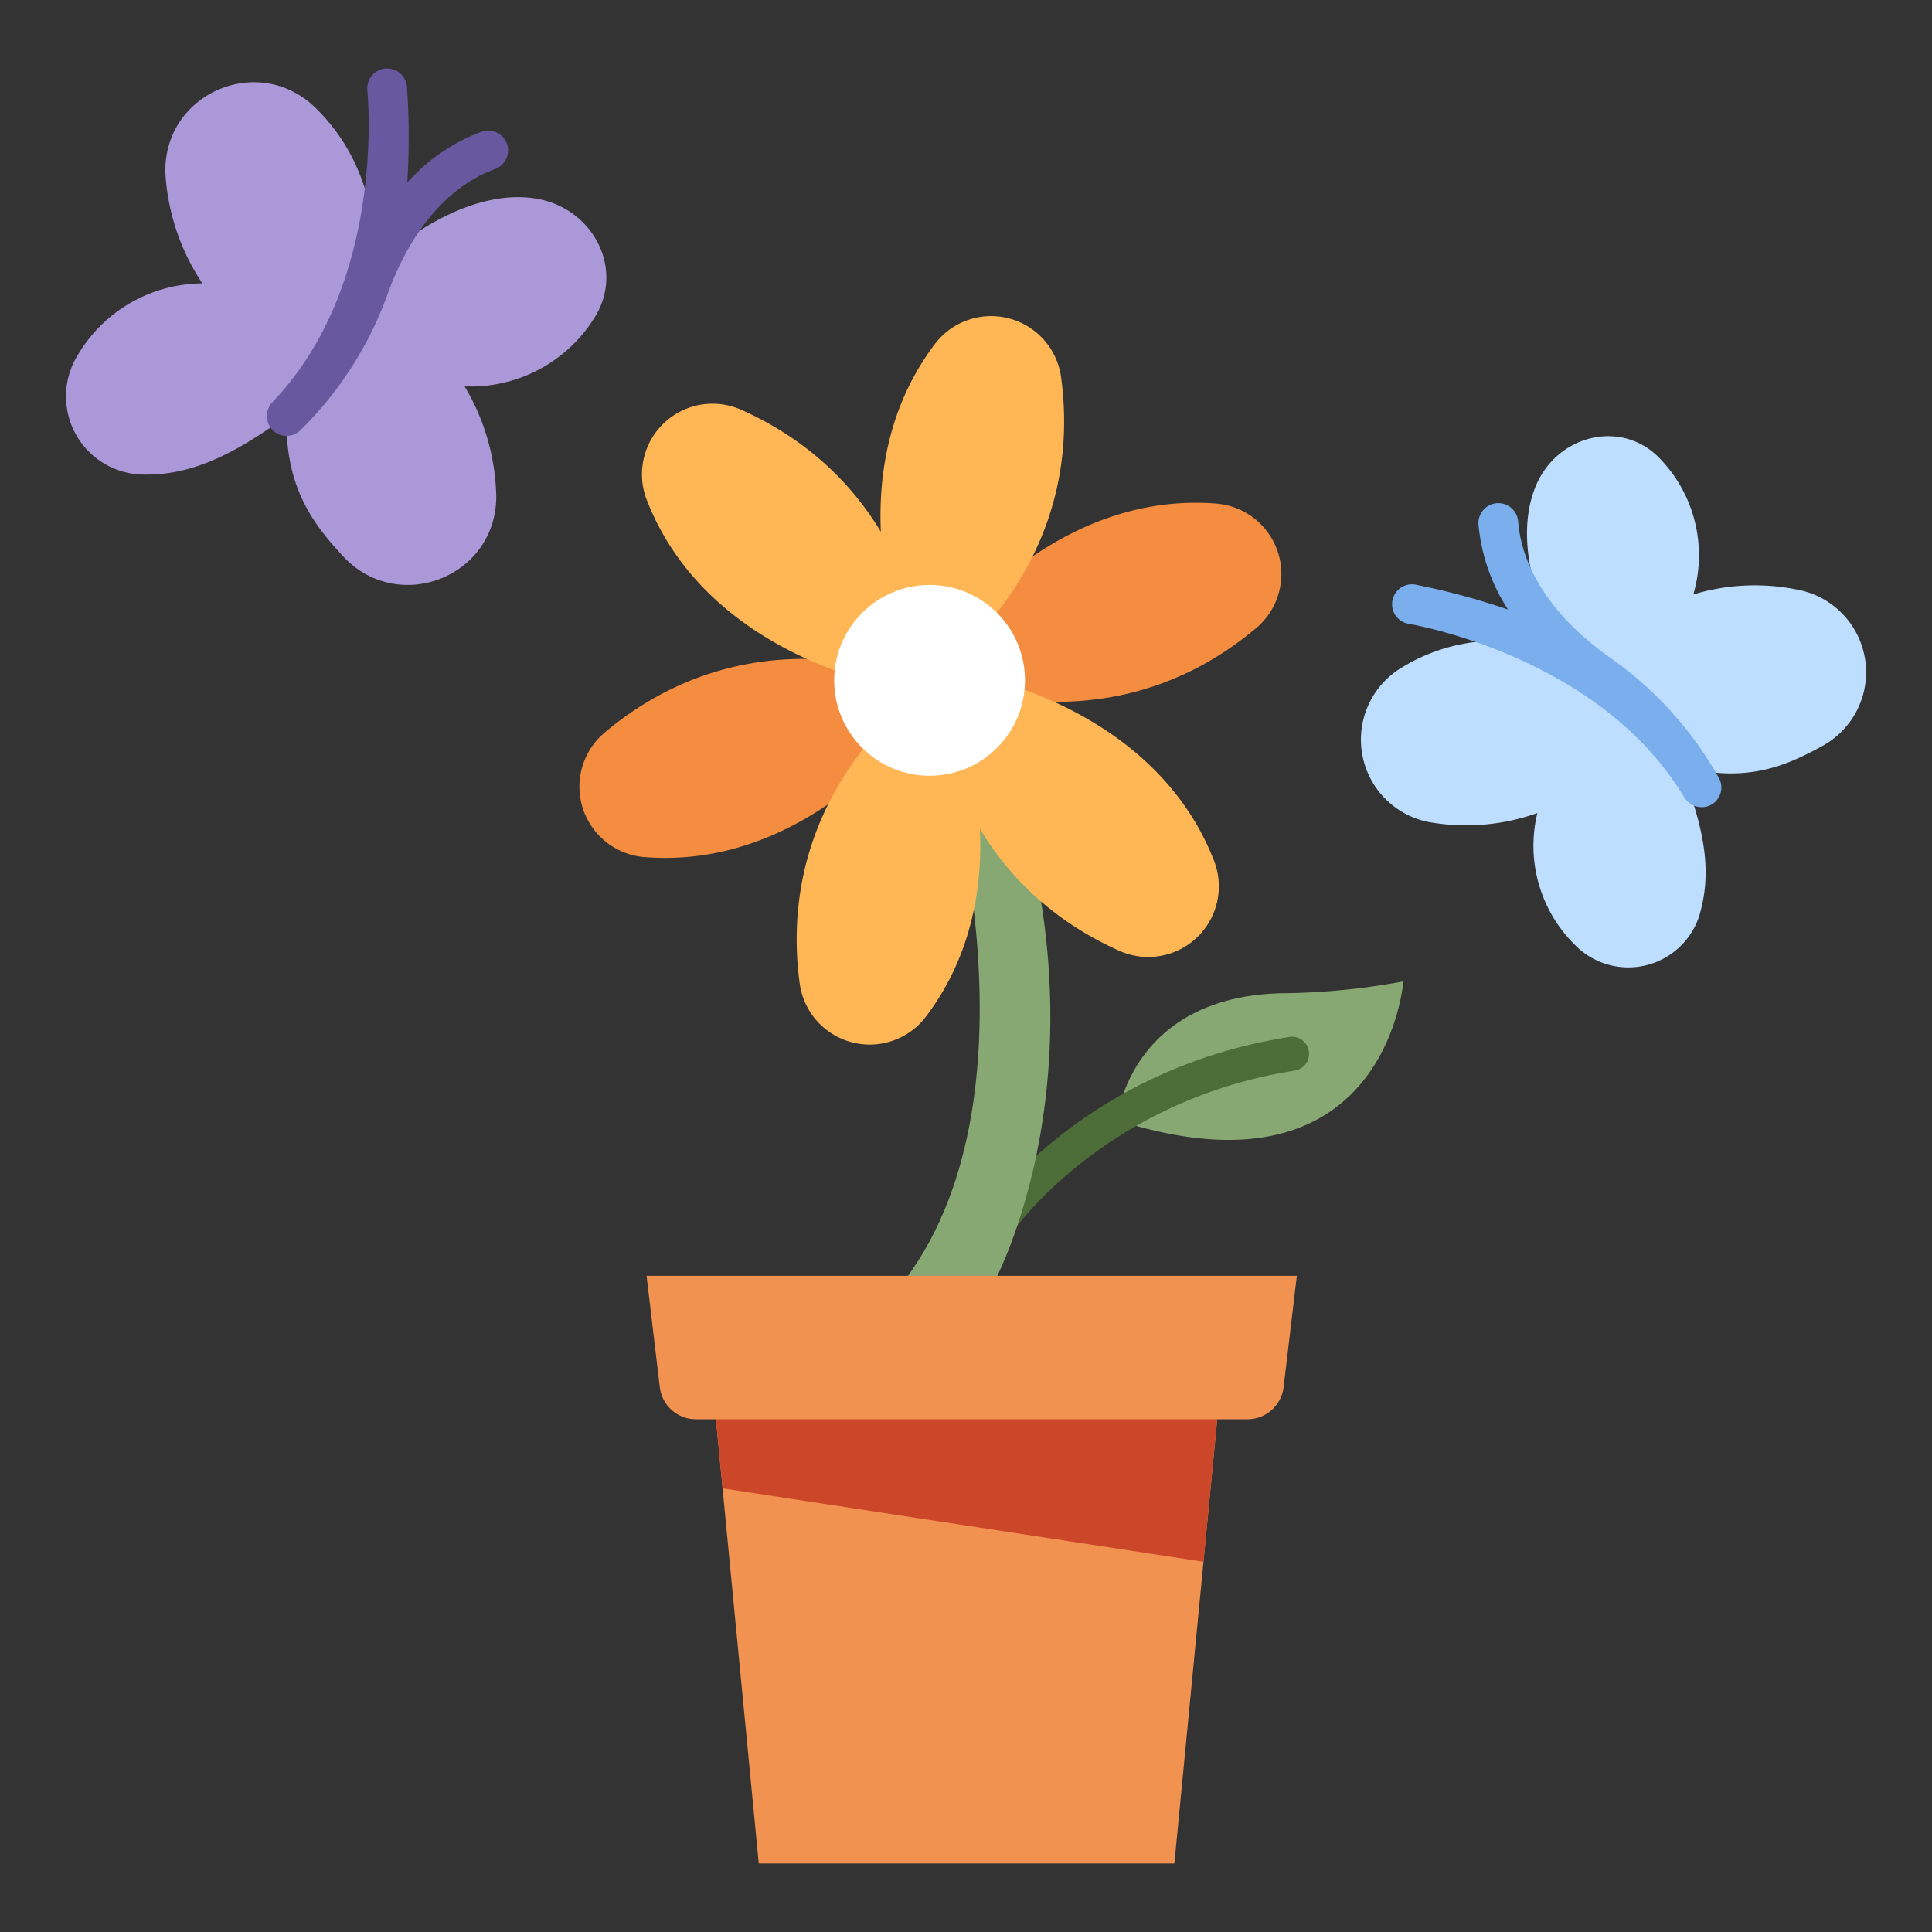 <svg id="flat" height="512" viewBox="0 0 340 340" width="512" xmlns="http://www.w3.org/2000/svg"><rect x="0" y="0" width="340" height="340" fill="#333333" stroke="none"/><path d="m196.544 197.118s2.093-21.669 28.967-22.326a121.306 121.306 0 0 0 21.453-2.085s-2.933 39.647-50.42 24.411z" fill="#88a873"/><path d="m175.126 218.873a3 3 0 0 1 -2.5-4.657c.7-1.057 17.565-25.951 54.279-31.733a3 3 0 0 1 .934 5.927c-34.132 5.375-50.053 28.882-50.211 29.119a3 3 0 0 1 -2.502 1.344z" fill="#4d6d38"/><path d="m166.162 133.464s18.4 60.259-7.937 93.124h16.242s22.418-39.394 1.349-95.757z" fill="#88a873"/><path d="m221.055 110.541c-10.41 8.775-27.138 16.839-50.952 10.961l-3.941-8.877s18.724-26.312 47.87-24a12.428 12.428 0 0 1 7.023 21.916z" fill="#f48d40"/><path d="m106.415 128.919c10.409-8.775 27.137-16.839 50.952-10.961l3.941 8.878s-18.725 26.311-47.87 24a12.428 12.428 0 0 1 -7.023-21.917z" fill="#f48d40"/><path d="m125.646 246.216 7.883 81.726h73.143l7.883-81.726z" fill="#f29251"/><g fill="#ffb655"><path d="m130.493 72.138c12.433 5.547 26.979 17.091 32.063 41.088l-6.274 7.415s-31.841-5.392-42.454-32.636a12.428 12.428 0 0 1 16.665-15.867z"/><path d="m196.976 167.323c-12.433-5.548-26.979-17.092-32.063-41.089l6.275-7.415s31.841 5.393 42.453 32.636a12.429 12.429 0 0 1 -16.665 15.868z"/><path d="m186.741 66.431c1.818 13.493-.354 31.936-18.093 48.877l-9.607-1.439s-12.153-29.92 5.441-53.271a12.428 12.428 0 0 1 22.259 5.833z"/><path d="m140.728 173.029c-1.818-13.493.355-31.936 18.094-48.877l9.606 1.439s12.154 29.92-5.44 53.271a12.429 12.429 0 0 1 -22.26-5.833z"/></g><circle cx="163.59" cy="119.73" fill="#fff" r="16.791"/><path d="m94.153 34.92c-14.027-2.126-28.053 11.697-28.053 11.697.085-13.329-4.829-22.031-10.582-27.646-10.093-9.853-26.95-2.42-26.407 11.674a39.223 39.223 0 0 0 6.5 19.225 25.675 25.675 0 0 0 -22.059 12.838 13.767 13.767 0 0 0 11.274 20.8c7.568.232 14.921-2.4 25.612-10.293-.333 12.51 4.684 19.027 9.962 24.695 9.6 10.326 26.8 3.712 26.933-10.392a39.212 39.212 0 0 0 -5.565-19.518 25.677 25.677 0 0 0 22.646-11.764c5.772-8.645.018-19.758-10.261-21.316z" fill="#aa98d8"/><path d="m270.284 85.514c-5.211 12.471 4.319 28.633 4.319 28.633-12.3-3.163-21.479-.635-28 3.382a14.784 14.784 0 0 0 4.678 27.107 37.361 37.361 0 0 0 19.271-1.555 24.463 24.463 0 0 0 6.761 23.354 13.116 13.116 0 0 0 21.834-5.606c1.965-6.94 1.235-14.345-3.586-26.051 11.483 3.2 18.667.074 25.125-3.489a14.784 14.784 0 0 0 -3.369-27.3 37.366 37.366 0 0 0 -19.324.626 24.462 24.462 0 0 0 -5.631-23.651c-6.656-7.336-18.262-4.59-22.078 4.55z" fill="#bddeff"/><path d="m214.555 246.216h-88.909l1.516 15.71 84.631 12.919z" fill="#cc4729"/><path d="m219.535 249.764h-97.064a6.4 6.4 0 0 1 -6.359-5.648l-2.329-19.6h114.44l-2.329 19.6a6.4 6.4 0 0 1 -6.359 5.648z" fill="#f29251"/><path d="m89.208 25.3a3.5 3.5 0 0 0 -4.47-2.125 32.842 32.842 0 0 0 -13.061 8.948 127.21 127.21 0 0 0 -.06-16.861 3.5 3.5 0 0 0 -6.976.583c.014.164 3.534 33.731-16.582 54.8a3.581 3.581 0 0 0 -.191 4.944 3.5 3.5 0 0 0 4.945.194 64.231 64.231 0 0 0 15.6-24.576c5.551-14.849 14.081-19.8 18.672-21.437a3.5 3.5 0 0 0 2.123-4.47z" fill="#6858a0"/><path d="m263.417 88.557a3.5 3.5 0 0 0 -3.227 3.753 32.849 32.849 0 0 0 5.192 14.957 126.944 126.944 0 0 0 -16.282-4.383 3.5 3.5 0 0 0 -1.274 6.883c.161.029 33.47 5.475 48.5 30.43a3.583 3.583 0 0 0 4.719 1.487 3.5 3.5 0 0 0 1.49-4.721 64.256 64.256 0 0 0 -19.6-21.52c-12.861-9.266-15.4-18.8-15.761-23.659a3.5 3.5 0 0 0 -3.757-3.227z" fill="#7aaeed"/></svg>
